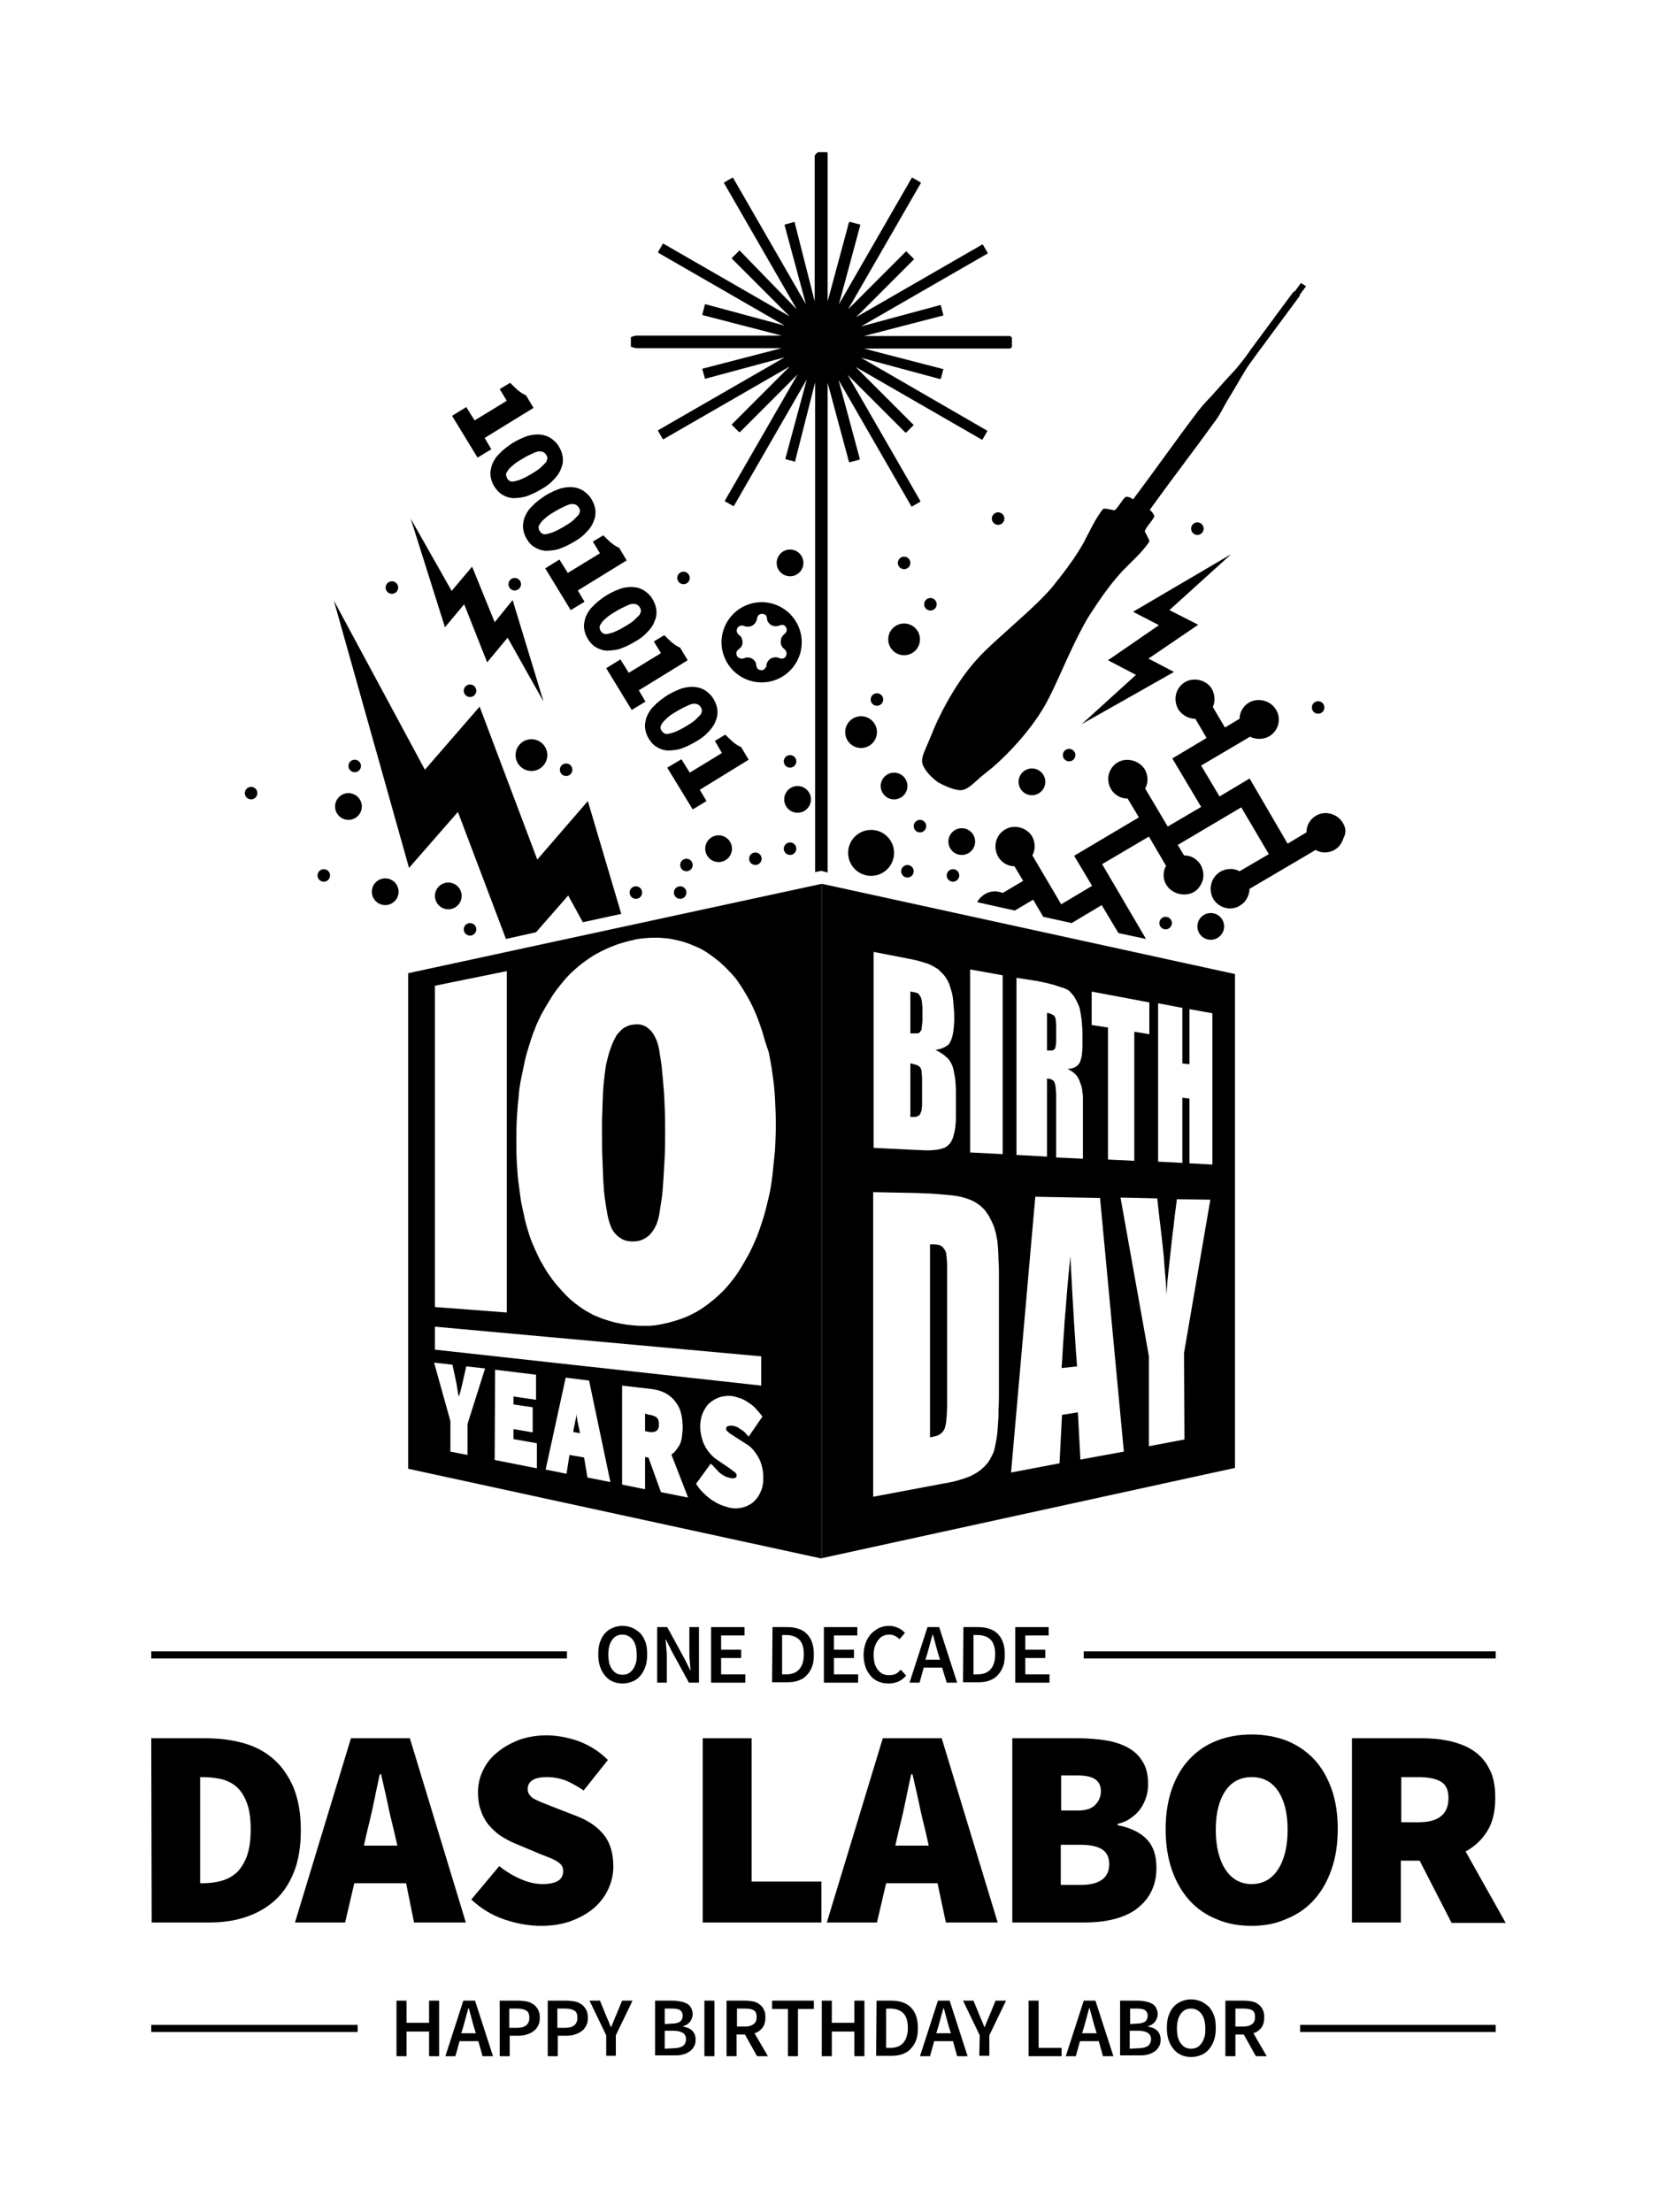 <?xml version="1.0" encoding="UTF-8" standalone="no"?>
<!-- Generator: Adobe Illustrator 18.1.0, SVG Export Plug-In . SVG Version: 6.00 Build 0)  -->

<svg
   xmlns:dc="http://purl.org/dc/elements/1.1/"
   xmlns:cc="http://creativecommons.org/ns#"
   xmlns:rdf="http://www.w3.org/1999/02/22-rdf-syntax-ns#"
   xmlns:svg="http://www.w3.org/2000/svg"
   xmlns="http://www.w3.org/2000/svg"
   xmlns:sodipodi="http://sodipodi.sourceforge.net/DTD/sodipodi-0.dtd"
   xmlns:inkscape="http://www.inkscape.org/namespaces/inkscape"
   version="1.1"
   id="Ebene_1"
   x="0px"
   y="0px"
   viewBox="0 0 138.189 184.252"
   enable-background="new 0 0 560 960"
   xml:space="preserve"
   inkscape:version="0.91 r13725"
   sodipodi:docname="Zeichnung.svg"
   width="39mm"
   height="52mm"
   inkscape:export-filename="C:\Users\blafoo\Desktop\10Jahre Labor\Aufkleber\Aufkleber.png"
   inkscape:export-xdpi="300"
   inkscape:export-ydpi="300"><defs
     id="defs247" /><sodipodi:namedview
     pagecolor="#ffffff"
     bordercolor="#666666"
     borderopacity="1"
     objecttolerance="10"
     gridtolerance="10"
     guidetolerance="10"
     inkscape:pageopacity="0"
     inkscape:pageshadow="2"
     inkscape:window-width="1920"
     inkscape:window-height="1018"
     id="namedview245"
     showgrid="false"
     units="mm"
     inkscape:zoom="3.9333333"
     inkscape:cx="15.277625"
     inkscape:cy="100.62056"
     inkscape:window-x="-8"
     inkscape:window-y="-8"
     inkscape:window-maximized="1"
     inkscape:current-layer="Ebene_1"
     width="3.248cm" /><g
     id="g3577"
     transform="matrix(0.348,0,0,0.348,-29.544,-53.132)"><g
       id="g3"><polygon
         id="polygon5"
         points="194.5,347 206,377.4 213.2,375.8 220.9,367 224.4,373.4 233.6,371.4 225.6,344.4 213.5,358.4 199.7,321.8 186.6,336.9 164.8,296.4 182.8,360.4 " /><g
         id="g7"><g
           id="g9"><g
             id="g11"
             enable-background="new    "><g
               id="g13"><path
                 id="path15"
                 d="m 302.8,390 c 0.2,0 0.4,0.1 0.6,0.1 0.2,0 0.4,0.1 0.5,0.1 0.1,0 0.3,0.1 0.4,0.1 0.1,0 0.2,0.1 0.3,0.1 0.1,0.1 0.1,0.1 0.2,0.2 0.1,0.1 0.1,0.2 0.2,0.3 0.1,0.1 0.1,0.2 0.2,0.3 0.1,0.1 0.1,0.3 0.2,0.4 0,0.2 0.1,0.3 0.1,0.5 0,0.2 0.1,0.4 0.1,0.7 0,0.2 0,0.5 0.1,0.8 0,0.3 0,0.6 0,1 0,0.7 0,1.3 0,1.8 0,0.5 0,1 -0.1,1.4 0,0.4 -0.1,0.7 -0.1,1 0,0.3 -0.1,0.5 -0.2,0.6 -0.1,0.1 -0.1,0.2 -0.2,0.3 -0.1,0.1 -0.2,0.2 -0.3,0.2 -0.1,0.1 -0.3,0.1 -0.5,0.1 -0.2,0 -0.4,0 -0.6,0 -0.1,0 -0.1,0 -0.2,0 -0.1,0 -0.1,0 -0.2,0 -0.1,0 -0.1,0 -0.2,0 -0.1,0 -0.2,0 -0.3,0 l 0,-10 z"
                 inkscape:connector-curvature="0" /></g><g
               id="g17"><path
                 id="path19"
                 d="m 281.6,364.2 98.9,21.6 0,118.2 -98.9,21.6 0,-161.4 z m 61.9,137.8 10.4,-1.9 -5.7,-60.7 -15.5,-0.3 -5.8,66 11.6,-2.2 0.6,-11.6 3.8,-0.6 0.6,11.3 m 24.8,-25.5 6.3,-36.7 -8,-0.1 c -0.3,2.3 -0.6,4.4 -0.8,6.5 -0.3,2.1 -0.5,4.1 -0.7,6 -0.2,1.9 -0.4,3.8 -0.6,5.5 -0.2,1.7 -0.3,3.4 -0.4,5 0,-1 -0.1,-2.2 -0.2,-3.7 -0.1,-1.5 -0.3,-3.1 -0.4,-5.1 -0.2,-1.9 -0.4,-4.1 -0.7,-6.5 -0.3,-2.4 -0.6,-5 -0.9,-7.9 l -8.8,-0.2 6.8,38 0,21.5 8.5,-1.6 -0.1,-20.7 m -44.3,9.3 0,-23.4 c 0,-1.6 0,-3 0,-4.4 0,-1.3 0,-2.5 -0.1,-3.6 0,-1.1 -0.1,-2 -0.1,-2.8 -0.1,-0.8 -0.1,-1.5 -0.2,-2 -0.1,-0.5 -0.2,-1.1 -0.3,-1.6 -0.1,-0.5 -0.3,-1 -0.4,-1.5 -0.2,-0.5 -0.4,-1 -0.6,-1.4 -0.2,-0.5 -0.5,-0.9 -0.7,-1.4 -0.3,-0.4 -0.6,-0.9 -0.9,-1.3 -0.3,-0.4 -0.7,-0.7 -1.1,-1.1 -0.4,-0.3 -0.8,-0.6 -1.3,-0.9 -0.5,-0.3 -1,-0.5 -1.5,-0.7 -0.5,-0.2 -1.2,-0.4 -2,-0.6 -0.8,-0.2 -1.7,-0.3 -2.7,-0.4 -1,-0.1 -2.2,-0.2 -3.5,-0.3 -1.3,-0.1 -2.8,-0.1 -4.4,-0.2 l -10.3,-0.2 0,72.9 17,-3.2 c 0.8,-0.1 1.5,-0.3 2.1,-0.4 0.7,-0.2 1.3,-0.3 1.8,-0.5 0.6,-0.2 1.1,-0.3 1.5,-0.5 0.5,-0.2 0.9,-0.3 1.2,-0.5 0.4,-0.2 0.7,-0.4 1.1,-0.6 0.3,-0.2 0.7,-0.5 1,-0.7 0.3,-0.3 0.6,-0.5 0.9,-0.8 0.3,-0.3 0.5,-0.6 0.8,-0.9 0.2,-0.3 0.5,-0.7 0.7,-1.1 0.2,-0.4 0.4,-0.8 0.6,-1.2 0.2,-0.4 0.3,-0.9 0.4,-1.3 0.1,-0.5 0.2,-1 0.3,-1.5 0.1,-0.5 0.2,-1.2 0.3,-1.9 0.1,-0.8 0.1,-1.7 0.2,-2.7 0.1,-1 0.1,-2.1 0.1,-3.4 0.1,-1.1 0.1,-2.4 0.1,-3.9 m -30,-105.3 0,46.9 10.2,0.5 c 0.9,0 1.6,0.1 2.4,0.1 0.7,0 1.3,0 1.9,-0.1 0.6,0 1,-0.1 1.4,-0.2 0.4,-0.1 0.7,-0.2 1,-0.3 0.3,-0.1 0.5,-0.3 0.7,-0.4 0.2,-0.2 0.4,-0.4 0.6,-0.6 0.2,-0.2 0.4,-0.5 0.5,-0.8 0.2,-0.3 0.3,-0.6 0.4,-1 0.1,-0.4 0.2,-0.8 0.3,-1.2 0.1,-0.5 0.2,-1 0.2,-1.5 0.1,-0.5 0.1,-1.1 0.1,-1.8 0,-0.6 0,-1.3 0,-2.1 l 0,-4.1 c 0,-0.7 0,-1.4 -0.1,-2 0,-0.6 -0.1,-1.2 -0.2,-1.8 -0.1,-0.5 -0.2,-1 -0.3,-1.5 -0.1,-0.5 -0.3,-0.9 -0.4,-1.2 -0.2,-0.4 -0.4,-0.7 -0.6,-1 -0.2,-0.3 -0.5,-0.6 -0.9,-0.9 -0.3,-0.3 -0.7,-0.6 -1.1,-0.8 -0.4,-0.3 -0.8,-0.5 -1.3,-0.7 0.4,-0.1 0.8,-0.2 1.2,-0.3 0.4,-0.1 0.7,-0.3 1,-0.4 0.3,-0.2 0.5,-0.3 0.8,-0.5 0.2,-0.2 0.4,-0.4 0.5,-0.7 0.1,-0.2 0.3,-0.5 0.4,-0.9 0.1,-0.3 0.2,-0.7 0.3,-1.2 0.1,-0.4 0.1,-0.9 0.2,-1.5 0,-0.5 0.1,-1.1 0.1,-1.8 0,-1 0,-1.9 -0.1,-2.7 -0.1,-0.8 -0.1,-1.6 -0.2,-2.3 -0.1,-0.7 -0.2,-1.4 -0.4,-1.9 -0.2,-0.6 -0.3,-1.1 -0.5,-1.6 -0.2,-0.5 -0.4,-0.9 -0.7,-1.3 -0.2,-0.4 -0.5,-0.8 -0.8,-1.1 -0.3,-0.3 -0.6,-0.6 -0.9,-0.9 -0.3,-0.3 -0.6,-0.5 -1,-0.7 -0.3,-0.2 -0.7,-0.4 -1.1,-0.6 -0.4,-0.2 -0.9,-0.4 -1.4,-0.5 -0.5,-0.2 -1.1,-0.3 -1.6,-0.5 -0.6,-0.1 -1.2,-0.3 -1.9,-0.4 l -8.7,-1.7 m 81.1,50.9 0,-36.2 -5.5,-1 0,13.2 -1.7,-0.2 0,-13.3 -5.8,-1.1 0,37.9 5.8,0.3 0,-15.6 1.7,0.2 0,15.5 5.5,0.3 m -46.9,-44.7 0,42.4 7.3,0.4 0,-18.7 c 0.2,0 0.5,0.1 0.7,0.1 0.2,0.1 0.4,0.1 0.5,0.2 0.1,0.1 0.3,0.2 0.4,0.3 0.1,0.1 0.2,0.2 0.2,0.4 0.1,0.1 0.1,0.3 0.2,0.6 0,0.2 0.1,0.5 0.1,0.9 0,0.3 0.1,0.7 0.1,1.2 0,0.4 0,0.9 0,1.5 l 0,13.7 6.4,0.3 0,-10.6 c 0,-0.8 0,-1.5 0,-2.2 0,-0.7 0,-1.2 0,-1.7 0,-0.5 0,-0.9 -0.1,-1.3 -0.1,-0.4 0,-0.6 -0.1,-0.8 0,-0.2 -0.1,-0.4 -0.1,-0.6 -0.1,-0.2 -0.1,-0.4 -0.2,-0.6 -0.1,-0.2 -0.2,-0.4 -0.2,-0.6 -0.1,-0.2 -0.2,-0.4 -0.3,-0.7 -0.1,-0.2 -0.3,-0.4 -0.4,-0.7 -0.2,-0.2 -0.4,-0.4 -0.6,-0.6 -0.2,-0.2 -0.5,-0.4 -0.8,-0.6 -0.3,-0.2 -0.6,-0.4 -0.9,-0.5 0.4,0 0.7,-0.1 1,-0.1 0.3,-0.1 0.6,-0.2 0.8,-0.3 0.2,-0.1 0.5,-0.3 0.7,-0.5 0.2,-0.2 0.3,-0.4 0.5,-0.7 0.1,-0.3 0.2,-0.6 0.3,-1 0.1,-0.4 0.2,-0.8 0.2,-1.4 0.1,-0.5 0.1,-1.1 0.1,-1.8 0,-0.6 0,-1.4 0,-2.1 0,-0.9 0,-1.7 -0.1,-2.4 0,-0.7 -0.1,-1.4 -0.2,-2.1 -0.1,-0.6 -0.2,-1.2 -0.3,-1.8 -0.1,-0.5 -0.3,-1 -0.5,-1.4 -0.2,-0.4 -0.4,-0.8 -0.6,-1.2 -0.2,-0.4 -0.4,-0.7 -0.7,-1 -0.2,-0.3 -0.5,-0.5 -0.7,-0.8 -0.3,-0.2 -0.5,-0.4 -0.8,-0.5 -0.3,-0.1 -0.6,-0.3 -1.1,-0.4 -0.4,-0.1 -0.9,-0.3 -1.5,-0.5 -0.6,-0.2 -1.2,-0.3 -1.9,-0.5 -0.7,-0.2 -1.5,-0.3 -2.3,-0.5 l -5.1,-0.8 m 18,3.3 0,8 3.9,0.6 0,31.6 6.3,0.3 0,-30.9 3.6,0.6 0,-7.6 -13.8,-2.6 m -21.3,38.9 0,-42.8 -7.8,-1.4 0,43.8 7.8,0.4"
                 inkscape:connector-curvature="0" /></g><g
               id="g21"><path
                 id="path23"
                 d="m 341.1,453.3 c 0.1,2.6 0.3,5.2 0.4,7.6 0.1,2.4 0.3,4.7 0.4,6.9 0.1,2.2 0.3,4.3 0.4,6.3 0.1,2 0.3,3.9 0.4,5.6 l -3.7,0.4 c 0.1,-1.4 0.2,-3 0.3,-4.9 0.1,-1.8 0.3,-3.9 0.4,-6.1 0.2,-2.2 0.4,-4.7 0.6,-7.3 0.2,-2.6 0.5,-5.5 0.8,-8.5 z"
                 inkscape:connector-curvature="0" /></g><g
               id="g25"><path
                 id="path27"
                 d="m 335.5,395.1 c 0.2,0 0.4,0.1 0.6,0.1 0.2,0.1 0.3,0.1 0.5,0.2 0.1,0.1 0.3,0.2 0.4,0.2 0.1,0.1 0.2,0.2 0.3,0.3 0.1,0.1 0.1,0.3 0.2,0.4 0.1,0.2 0.1,0.4 0.1,0.6 0,0.2 0.1,0.5 0.1,0.7 0,0.3 0,0.6 0,0.9 l 0,2.2 c 0,0.5 0,0.9 0,1.2 0,0.4 0,0.7 -0.1,0.9 0,0.3 -0.1,0.5 -0.1,0.6 -0.1,0.2 -0.1,0.3 -0.2,0.4 -0.1,0.1 -0.2,0.1 -0.3,0.2 -0.1,0 -0.2,0.1 -0.4,0.1 -0.1,0 -0.3,0 -0.5,0 -0.2,0 -0.4,0 -0.6,0 l 0,-9 z"
                 inkscape:connector-curvature="0" /></g><g
               id="g29"><path
                 id="path31"
                 d="m 307.6,450.5 c 0.4,0 0.7,0 1,0 0.3,0 0.6,0.1 0.8,0.1 0.2,0 0.5,0.1 0.6,0.2 0.2,0.1 0.3,0.2 0.5,0.3 0.1,0.1 0.2,0.2 0.3,0.4 0.1,0.1 0.2,0.3 0.3,0.4 0.1,0.2 0.1,0.3 0.2,0.5 0.1,0.2 0.1,0.4 0.1,0.6 0,0.2 0.1,0.5 0.1,0.9 0,0.4 0.1,0.8 0.1,1.3 0,0.5 0,1.1 0,1.7 0,0.6 0,1.4 0,2.1 l 0,27 c 0,1.2 0,2.2 0,3.1 0,0.9 -0.1,1.8 -0.1,2.5 -0.1,0.7 -0.1,1.3 -0.2,1.8 -0.1,0.5 -0.2,0.9 -0.3,1.2 -0.1,0.3 -0.3,0.5 -0.5,0.8 -0.2,0.2 -0.4,0.4 -0.7,0.6 -0.3,0.2 -0.6,0.3 -1,0.4 -0.4,0.1 -0.8,0.2 -1.3,0.3 l 0,-46.2 0.1,0 z"
                 inkscape:connector-curvature="0" /></g><g
               id="g33"><path
                 id="path35"
                 d="m 302.8,407.2 c 0.3,0 0.6,0.1 0.9,0.2 0.3,0.1 0.5,0.1 0.7,0.2 0.2,0.1 0.4,0.2 0.5,0.3 0.1,0.1 0.2,0.2 0.3,0.3 0.1,0.1 0.1,0.3 0.2,0.5 0.1,0.2 0.1,0.5 0.1,0.8 0,0.3 0.1,0.6 0.1,1 0,0.4 0,0.8 0,1.3 l 0,4.2 c 0,0.5 0,0.9 0,1.2 0,0.4 -0.1,0.7 -0.1,1 0,0.3 -0.1,0.5 -0.2,0.7 -0.1,0.2 -0.1,0.4 -0.2,0.5 -0.1,0.1 -0.2,0.2 -0.3,0.3 -0.1,0.1 -0.3,0.1 -0.5,0.2 -0.2,0.1 -0.4,0.1 -0.7,0.1 -0.2,0 -0.5,0 -0.8,0 l 0,-12.8 z"
                 inkscape:connector-curvature="0" /></g></g></g><g
           id="g37"><path
             id="path39"
             d="m 223,490.7 c -0.1,0.4 -0.1,0.7 -0.2,1.1 -0.1,0.4 -0.1,0.7 -0.2,1 -0.1,0.3 -0.1,0.7 -0.2,1 -0.1,0.3 -0.1,0.6 -0.2,1 l -0.1,0.6 1.6,0.3 -0.1,-0.7 c -0.1,-0.3 -0.1,-0.6 -0.2,-0.9 -0.1,-0.3 -0.1,-0.6 -0.2,-1 -0.1,-0.3 -0.1,-0.7 -0.2,-1 0,-0.3 -0.1,-0.7 -0.1,-1 l 0.1,-0.4 z"
             inkscape:connector-curvature="0" /><path
             id="path41"
             d="m 236.4,397.9 c -0.6,0.1 -1.1,0.2 -1.6,0.5 -0.5,0.2 -0.9,0.5 -1.3,0.9 -0.4,0.4 -0.8,0.8 -1.1,1.3 -0.3,0.5 -0.6,1.1 -0.9,1.8 -0.3,0.7 -0.5,1.4 -0.8,2.2 -0.2,0.7 -0.4,1.5 -0.6,2.3 -0.2,0.8 -0.3,1.6 -0.4,2.4 -0.1,0.8 -0.2,1.7 -0.3,2.6 -0.1,0.9 -0.1,1.8 -0.2,2.8 0,1 -0.1,2 -0.1,3 0,1 -0.1,2.1 -0.1,3.3 0,1.1 0,2.3 0,3.5 0,2 0,3.9 0.1,5.7 0.1,1.8 0.1,3.5 0.2,5.1 0.1,1.6 0.2,3.1 0.4,4.4 0.2,1.4 0.4,2.6 0.6,3.7 0.2,1.1 0.5,2 0.8,2.8 0.3,0.8 0.8,1.5 1.3,2 0.5,0.5 1.1,0.9 1.7,1.2 0.7,0.3 1.4,0.4 2.2,0.4 0.8,0 1.6,-0.1 2.3,-0.4 0.7,-0.3 1.3,-0.7 1.8,-1.2 0.5,-0.5 1,-1.2 1.4,-2 0.4,-0.8 0.7,-1.8 0.9,-2.9 0.2,-1.2 0.4,-2.5 0.6,-3.9 0.2,-1.4 0.3,-3 0.4,-4.6 0.1,-1.7 0.2,-3.4 0.3,-5.3 0.1,-1.9 0.1,-3.9 0.1,-6 0,-2 0,-3.9 -0.1,-5.7 -0.1,-1.8 -0.1,-3.5 -0.3,-5.1 -0.1,-1.6 -0.3,-3.1 -0.4,-4.6 -0.2,-1.4 -0.4,-2.8 -0.6,-4 -0.2,-1.2 -0.5,-2.2 -0.9,-3 -0.4,-0.8 -0.8,-1.5 -1.4,-2 -0.5,-0.5 -1.1,-0.9 -1.8,-1.1 -0.6,-0.2 -1.3,-0.2 -2.2,-0.1 z"
             inkscape:connector-curvature="0" /><path
             id="path43"
             d="m 281.6,525.7 -99,-21.5 0,-118.6 99,-21.4 0,161.5 z m -14.2,-126 c -0.5,-1.5 -1,-3 -1.6,-4.4 -0.6,-1.4 -1.2,-2.7 -1.9,-3.9 -0.7,-1.2 -1.4,-2.4 -2.1,-3.4 -0.7,-1.1 -1.5,-2 -2.4,-2.9 -0.8,-0.9 -1.7,-1.7 -2.5,-2.4 -0.9,-0.7 -1.8,-1.4 -2.7,-2 -0.9,-0.6 -1.8,-1.1 -2.8,-1.5 -0.9,-0.4 -1.9,-0.8 -2.9,-1.1 -1,-0.3 -2,-0.5 -3,-0.7 -1,-0.2 -2,-0.2 -3,-0.3 -1,0 -2,0 -3.1,0.1 -1,0.1 -2.1,0.2 -3.1,0.5 -1,0.2 -2,0.5 -3,0.8 -1,0.3 -1.9,0.7 -2.9,1.1 -0.9,0.4 -1.9,0.9 -2.8,1.4 -0.9,0.5 -1.8,1.1 -2.6,1.7 -0.9,0.6 -1.7,1.3 -2.5,2 -0.8,0.7 -1.6,1.5 -2.3,2.3 -0.7,0.8 -1.4,1.7 -2.1,2.6 -0.7,0.9 -1.3,1.9 -1.9,2.9 -0.6,1 -1.2,2 -1.8,3.1 -0.5,1.1 -1.1,2.2 -1.5,3.4 -0.5,1.2 -0.9,2.4 -1.3,3.7 -0.4,1.3 -0.8,2.6 -1.1,4 -0.3,1.4 -0.6,2.8 -0.9,4.3 -0.3,1.5 -0.5,3 -0.6,4.6 -0.2,1.6 -0.3,3.2 -0.4,4.9 -0.1,1.7 -0.1,3.4 -0.1,5.2 0,1.8 0,3.5 0.1,5.2 0.1,1.7 0.2,3.3 0.4,4.8 0.2,1.6 0.4,3.1 0.6,4.5 0.3,1.4 0.6,2.8 0.9,4.2 0.3,1.3 0.7,2.6 1.1,3.9 0.4,1.2 0.9,2.4 1.4,3.5 0.5,1.1 1,2.2 1.6,3.2 0.6,1 1.1,2 1.8,2.9 0.6,0.9 1.3,1.8 2,2.6 0.7,0.8 1.4,1.6 2.1,2.3 0.7,0.7 1.5,1.4 2.3,2 0.8,0.6 1.6,1.2 2.5,1.7 0.9,0.5 1.7,1 2.6,1.3 0.9,0.4 1.8,0.7 2.8,1 0.9,0.3 1.9,0.5 2.9,0.7 1,0.2 2,0.3 3,0.4 1,0.1 2.1,0.1 3.1,0.1 1,0 2.1,-0.1 3.1,-0.3 1,-0.2 2,-0.4 3,-0.7 1,-0.3 2,-0.6 3,-1 1,-0.4 2,-0.9 2.9,-1.4 1,-0.6 1.9,-1.2 2.8,-1.9 0.9,-0.7 1.8,-1.4 2.7,-2.3 0.9,-0.8 1.7,-1.7 2.5,-2.7 0.8,-1 1.6,-2 2.3,-3.2 0.7,-1.1 1.4,-2.4 2.1,-3.6 0.7,-1.3 1.3,-2.7 1.9,-4.1 0.6,-1.5 1.1,-3 1.6,-4.6 0.5,-1.6 0.9,-3.3 1.3,-5 0.4,-1.7 0.7,-3.6 0.9,-5.4 0.2,-1.9 0.4,-3.8 0.6,-5.8 0.1,-2 0.2,-4.1 0.2,-6.2 0,-2.1 -0.1,-4.2 -0.2,-6.2 -0.1,-2 -0.3,-3.9 -0.6,-5.8 -0.2,-1.9 -0.6,-3.6 -0.9,-5.3 -0.6,-1.7 -1.1,-3.3 -1.5,-4.8 m -61.2,-14.6 -17.2,3.5 0,76.9 17.2,1.3 0,-81.7 m -17.2,85.1 0,5.5 78.1,8.6 0,-7 -78.1,-7.1 m 31.5,35.2 0.7,-4.5 3.5,0.6 0.8,4.8 5.5,1.1 -5.1,-24.3 -5.6,-0.7 -4.8,22 5,1 m -27.8,-12.6 0,7.3 4.1,0.8 0,-7.4 4.2,-13.3 -4.5,-0.5 -1,4.4 c 0,0.1 -0.1,0.3 -0.1,0.4 0,0.1 -0.1,0.3 -0.1,0.4 0,0.1 -0.1,0.3 -0.1,0.4 0,0.1 -0.1,0.3 -0.1,0.4 0,0.1 0,0.2 -0.1,0.3 0,0.1 0,0.2 -0.1,0.3 0,0.1 0,0.2 -0.1,0.3 0,0.1 0,0.2 -0.1,0.3 l -0.1,-0.4 c 0,-0.2 -0.1,-0.4 -0.1,-0.6 0,-0.2 -0.1,-0.4 -0.1,-0.6 0,-0.2 -0.1,-0.4 -0.1,-0.6 0,-0.2 -0.1,-0.4 -0.1,-0.7 l -1,-4.7 -4.4,-0.5 3.9,14 m 41.1,15.2 5.5,1.1 0,-7.7 0.8,0.1 3,8.3 6.5,1.3 -4,-10.3 c 0.3,-0.2 0.7,-0.5 1,-0.9 0.3,-0.4 0.6,-0.8 0.9,-1.3 0.3,-0.5 0.5,-1.2 0.6,-1.9 0.1,-0.7 0.2,-1.6 0.2,-2.5 0,-0.9 -0.1,-2 -0.3,-2.9 -0.2,-1 -0.6,-2 -1.2,-2.8 -0.6,-0.9 -1.3,-1.6 -2.3,-2.2 -1,-0.6 -2.2,-1 -3.8,-1.2 l -6.9,-0.8 0,23.7 m 18.1,0.4 c 0.5,0.7 1,1.3 1.6,1.8 0.6,0.6 1.2,1.1 1.8,1.5 0.6,0.4 1.3,0.8 2,1.1 0.7,0.3 1.4,0.5 2.1,0.7 1.3,0.3 2.5,0.2 3.5,-0.1 1,-0.3 1.9,-0.8 2.6,-1.5 0.7,-0.7 1.2,-1.5 1.6,-2.5 0.4,-1 0.5,-2 0.5,-3.1 0,-0.9 -0.1,-1.7 -0.3,-2.5 -0.2,-0.8 -0.4,-1.5 -0.8,-2.2 -0.4,-0.7 -0.8,-1.3 -1.3,-1.9 -0.5,-0.6 -1.1,-1.1 -1.8,-1.5 l -2.8,-1.8 c -0.3,-0.2 -0.6,-0.4 -0.8,-0.5 -0.2,-0.2 -0.5,-0.3 -0.6,-0.5 -0.2,-0.1 -0.3,-0.3 -0.4,-0.4 -0.1,-0.1 -0.1,-0.3 -0.1,-0.4 0,-0.2 0.1,-0.3 0.1,-0.4 0.1,-0.1 0.2,-0.2 0.4,-0.2 0.1,0 0.3,-0.1 0.5,-0.1 0.2,0 0.3,0 0.4,0 0.3,0 0.6,0.1 0.9,0.2 0.3,0.1 0.6,0.2 0.8,0.4 0.3,0.2 0.6,0.4 0.9,0.6 0.3,0.2 0.6,0.5 0.9,0.9 l 0.5,0.5 3.3,-4.8 -0.4,-0.5 c -0.5,-0.6 -1,-1.2 -1.5,-1.7 -0.5,-0.5 -1.1,-0.9 -1.7,-1.3 -0.6,-0.4 -1.2,-0.7 -1.8,-0.9 -0.6,-0.2 -1.3,-0.4 -1.9,-0.5 -1.1,-0.1 -2.1,0 -3,0.3 -0.9,0.3 -1.7,0.8 -2.4,1.4 -0.7,0.6 -1.2,1.5 -1.6,2.4 -0.4,0.9 -0.6,2 -0.6,3.2 0,0.8 0.1,1.6 0.3,2.4 0.2,0.8 0.4,1.5 0.8,2.2 0.3,0.7 0.8,1.3 1.3,1.9 0.5,0.6 1.1,1.1 1.7,1.5 l 2.8,1.9 c 0.3,0.2 0.6,0.4 0.8,0.6 0.2,0.2 0.4,0.3 0.6,0.4 0.1,0.1 0.2,0.3 0.3,0.4 0.1,0.1 0.1,0.2 0.1,0.3 0,0.1 0,0.2 0,0.3 0,0.1 -0.1,0.2 -0.2,0.3 -0.1,0.1 -0.2,0.1 -0.5,0.2 -0.2,0 -0.5,0 -0.9,-0.1 -0.3,-0.1 -0.6,-0.2 -1,-0.3 -0.3,-0.2 -0.7,-0.4 -1,-0.6 -0.3,-0.2 -0.7,-0.5 -1,-0.9 -0.3,-0.3 -0.7,-0.7 -1,-1.1 l -0.6,-0.5 -3.5,4.8 0.4,0.6 m -48.6,-6.3 10.1,2 0,-6 -5.6,-1 0,-2.4 4.6,0.8 0,-6 -4.6,-0.7 0,-1.9 5.4,0.8 0,-6 -9.8,-1.2 -0.1,21.6"
             inkscape:connector-curvature="0" /><path
             id="path45"
             d="m 239.3,491 0,4.2 1.1,0.2 c 0.5,0.1 1,0 1.3,-0.1 0.3,-0.1 0.5,-0.3 0.7,-0.6 0.1,-0.2 0.2,-0.5 0.2,-0.7 0,-0.2 0,-0.5 0,-0.6 0,-0.2 0,-0.5 -0.1,-0.7 0,-0.2 -0.1,-0.4 -0.3,-0.6 -0.1,-0.2 -0.4,-0.4 -0.7,-0.5 -0.3,-0.1 -0.7,-0.3 -1.2,-0.3 l -1,-0.3 z"
             inkscape:connector-curvature="0" /></g></g><g
         id="g47"><path
           id="path49"
           d="m 283,361.5 0,-117.2 5.1,18.9 0.1,0.1 0.1,0 0,0 2.3,-0.6 c 0.1,0 0.1,-0.1 0.1,-0.2 l -5.1,-18.9 17.4,30.2 c 0,0.1 0.1,0.1 0.1,0.1 l 0.1,0 1.9,-1.1 0.1,-0.1 0,-0.1 -17.4,-30.2 13.8,13.8 0.1,0 0.1,0 1.7,-1.7 c 0.1,-0.1 0.1,-0.2 0,-0.2 l -13.8,-13.8 30.2,17.4 0.1,0 c 0.1,0 0.1,0 0.1,-0.1 l 1.1,-1.9 0,-0.1 c 0,0 0,-0.1 -0.1,-0.1 l -30.1,-17.4 18.9,5.1 0,0 c 0.1,0 0.1,0 0.2,-0.1 l 0.6,-2.3 0,-0.1 -0.1,0.1 -18.9,-4.9 34.9,0 c 0.1,0 0.5,-0.3 0.5,-0.4 l 0,-2.2 c 0,-0.1 -0.4,-0.4 -0.5,-0.4 l -34.9,0 18.9,-4.9 0.1,0 0,-0.1 -0.6,-2.3 c 0,-0.1 -0.1,-0.1 -0.2,-0.1 l -18.9,5.1 30.2,-17.4 0.1,-0.1 0,-0.1 -1.1,-1.9 c 0,-0.1 -0.1,-0.1 -0.2,-0.1 l -30.2,17.4 13.8,-13.8 c 0.1,-0.1 0.1,-0.2 0,-0.2 l -1.7,-1.7 c -0.1,-0.1 -0.2,-0.1 -0.2,0 l -13.8,13.8 17.4,-30.2 0,-0.1 c 0,0 0,-0.1 -0.1,-0.1 l -1.9,-1.1 c -0.1,0 -0.2,0 -0.2,0.1 l -17.4,30.2 5.1,-18.9 0,-0.1 -0.1,-0.1 -2.3,-0.6 c -0.1,0 -0.2,0 -0.3,0.1 l -5.1,18.9 0,-34.9 c 0,-0.1 0,-0.8 -0.1,-0.8 l -2.2,0 c -0.1,0 -0.8,0.7 -0.8,0.8 l 0,34.9 -4.8,-18.9 c 0,-0.1 0,-0.1 -0.1,-0.1 l -2.2,0.6 c 0,0 0,0 -0.1,0.1 -0.1,0.1 0,0.1 0,0.1 l 5.1,18.9 -17.4,-30.2 c 0,-0.1 -0.1,-0.1 -0.2,-0.1 l -1.9,1.1 -0.1,0.1 0,0.1 17.4,30.2 -13.6,-14 c -0.1,-0.1 -0.2,-0.1 -0.2,0 l -1.7,1.7 0,0.1 0,0.1 13.8,13.8 -30.2,-17.4 -0.1,0 c 0,0 -0.1,0 -0.1,0.1 l -1.1,1.9 c 0,0.1 0,0.2 0.1,0.2 l 30.2,17.4 -18.9,-5.1 -0.1,0 -0.1,0.1 -0.6,2.4 c 0,0.1 0,0.1 0.1,0.1 l 18.9,4.9 -34.9,0 c -0.1,0 -1.2,0.3 -1.2,0.4 l 0,2.2 c 0,0.1 1.1,0.4 1.2,0.4 l 34.9,0 -18.9,4.9 c -0.1,0 -0.1,0 -0.1,0.1 l 0.6,2.2 c 0,0 0,0.1 0.1,0.1 l 0.1,0 0,0 18.9,-5.1 -30.2,17.4 c -0.1,0 -0.1,0.1 -0.1,0.2 l 1.1,1.9 0.1,0.1 0,0 0.1,0 30.2,-17.4 -13.8,13.8 0,0.1 0,0.1 1.7,1.7 0.1,0 0.1,0 13.8,-13.8 -17.4,30.2 0,0.1 c 0,0 0,0.1 0.1,0.1 l 1.9,1.1 0.1,0 c 0.1,0 0.1,0 0.1,-0.1 l 17.4,-30.2 -5.1,18.9 c 0,0.1 0,0.2 0.1,0.2 l 2.3,0.6 0,0 0.1,0 -0.2,-0.1 4.8,-18.9 0,117.2 1.5,-0.3 1.5,0.4 z"
           inkscape:connector-curvature="0" /></g><circle
         id="circle51"
         r="5.5"
         cy="356.8"
         cx="293.4" /><circle
         id="circle53"
         r="3.2"
         cy="366.1"
         cx="177.1" /><circle
         id="circle55"
         r="3.2"
         cy="344"
         cx="275.8" /><circle
         id="circle57"
         r="3.2"
         cy="355.8"
         cx="256.9" /><circle
         id="circle59"
         r="3.2"
         cy="345.7"
         cx="168.3" /><circle
         id="circle61"
         r="3.2"
         cy="367.1"
         cx="192.2" /><circle
         id="circle63"
         r="3.8"
         cy="327.9"
         cx="291" /><circle
         id="circle65"
         r="3.8"
         cy="333.4"
         cx="212.1" /><circle
         id="circle67"
         r="3.8"
         cy="305.7"
         cx="301.3" /><circle
         id="circle69"
         r="1.5"
         cy="359.7"
         cx="249.2" /><circle
         id="circle71"
         r="1.5"
         cy="358.2"
         cx="265.7" /><circle
         id="circle73"
         r="1.5"
         cy="293.3"
         cx="178.7" /><circle
         id="circle75"
         r="3.2"
         cy="374.4"
         cx="374.7" /><circle
         id="circle77"
         r="1.5"
         cy="373.6"
         cx="363.9" /><circle
         id="circle79"
         r="1.5"
         cy="366.3"
         cx="247.7" /><circle
         id="circle81"
         r="1.5"
         cy="320.1"
         cx="294.8" /><circle
         id="circle83"
         r="1.5"
         cy="375.1"
         cx="197.4" /><circle
         id="circle85"
         r="1.5"
         cy="279.2"
         cx="371.5" /><circle
         id="circle87"
         r="1.5"
         cy="322"
         cx="400.4" /><circle
         id="circle89"
         r="1.5"
         cy="276.8"
         cx="323.8" /><circle
         id="circle91"
         r="1.5"
         cy="318"
         cx="197.4" /><circle
         id="circle93"
         r="1.5"
         cy="342.5"
         cx="145" /><circle
         id="circle95"
         r="1.5"
         cy="336"
         cx="169.8" /><circle
         id="circle97"
         r="3.2"
         cy="339.8"
         cx="331.9" /><circle
         id="circle99"
         r="3.2"
         cy="340.8"
         cx="298.9" /><circle
         id="circle101"
         r="3.2"
         cy="287.4"
         cx="274" /><circle
         id="circle103"
         r="1.5"
         cy="355.8"
         cx="274" /><circle
         id="circle105"
         r="1.5"
         cy="336.9"
         cx="220.4" /><circle
         id="circle107"
         r="1.5"
         cy="362.2"
         cx="313" /><circle
         id="circle109"
         r="1.5"
         cy="287.4"
         cx="301.3" /><circle
         id="circle111"
         r="1.5"
         cy="333.4"
         cx="340.8" /><circle
         id="circle113"
         r="1.5"
         cy="297.3"
         cx="307.6" /><circle
         id="circle115"
         r="1.5"
         cy="292.5"
         cx="208.1" /><circle
         id="circle117"
         r="1.5"
         cy="291"
         cx="248.5" /><circle
         id="circle119"
         r="1.5"
         cy="334.9"
         cx="274" /><circle
         id="circle121"
         r="3.2"
         cy="354.1"
         cx="315.1" /><circle
         id="circle123"
         r="1.5"
         cy="361.2"
         cx="302.1" /><circle
         id="circle125"
         r="1.5"
         cy="362.2"
         cx="162.4" /><circle
         id="circle127"
         r="1.5"
         cy="350.4"
         cx="305.1" /><polygon
         id="polygon129"
         points="379.6,285.3 364.8,298.7 371.7,302.2 359.8,310.3 365.9,313.5 343.8,326 356.8,314.2 350.1,310.7 362.3,302.3 356.1,299.1 " /><polygon
         id="polygon131"
         points="183.2,276.8 193,294.1 197.9,288.3 203.3,301.6 207.6,296.3 215,320.6 206.4,305.3 201.5,311.2 196,297.3 191.4,302.8 " /><path
         id="path133"
         d="m 406.3,349.6 c -1.3,-2.2 -4.3,-3 -6.4,-1.7 -1.4,0.8 -2.3,2.3 -2.3,4 l -4.5,2.7 -9.1,-15.6 -7.2,4.3 -4.4,-7.4 11.7,-6.9 c 1.4,0.7 3.2,0.7 4.6,-0.1 2.2,-1.3 3,-4.2 1.6,-6.4 -1.3,-2.2 -4.3,-2.9 -6.4,-1.7 -1.4,0.8 -2.3,2.3 -2.3,3.9 l -3.5,2.1 -2.9,-4.9 c 0.6,-1.4 0.5,-2.9 -0.2,-4.3 -1.3,-2.2 -4.3,-2.9 -6.4,-1.7 -1.1,0.6 -1.9,1.7 -2.2,2.9 -0.3,1.2 -0.1,2.5 0.5,3.6 0.9,1.4 2.4,2.3 4.1,2.3 l 2.7,4.6 -8.2,4.9 6.9,11.6 -8,4.7 -5.4,-9.1 c 0.8,-1.4 0.7,-3.2 -0.1,-4.6 -1.3,-2.1 -4.3,-2.9 -6.4,-1.7 -1.1,0.6 -1.9,1.7 -2.2,2.9 -0.3,1.2 -0.1,2.5 0.5,3.5 0.8,1.4 2.3,2.3 4,2.3 l 2.7,4.5 -15.5,9.2 4.3,7.2 -7.4,4.4 -6.9,-11.7 c 0.8,-1.4 0.7,-3.2 -0.1,-4.6 -1.3,-2.1 -4.3,-2.9 -6.4,-1.6 -1.1,0.6 -1.9,1.7 -2.2,2.9 -0.3,1.2 -0.1,2.5 0.5,3.6 0.8,1.4 2.3,2.3 3.9,2.3 l 2.1,3.5 -4.9,2.9 c -1.4,-0.6 -3,-0.5 -4.3,0.3 -0.8,0.5 -1.4,1.1 -1.8,1.9 l 9,2 4.4,-2.6 2.4,4.1 6.8,1.5 7.2,-4.3 4,6.7 6.6,1.4 -10.5,-17.9 11.2,-6.6 4.1,7 c -0.8,1.4 -0.8,3.2 0.1,4.6 1.3,2.1 4.3,2.9 6.5,1.7 1.1,-0.6 1.8,-1.7 2.2,-2.9 0.3,-1.2 0.1,-2.5 -0.5,-3.6 -0.8,-1.4 -2.3,-2.3 -4,-2.3 l -1.5,-2.5 15.2,-9 6.6,11.2 -7,4.1 c -1.4,-0.8 -3.2,-0.7 -4.6,0.1 -2.2,1.3 -3,4.2 -1.7,6.5 0.8,1.4 2.4,2.3 4,2.3 0.8,0 1.7,-0.2 2.4,-0.7 1.4,-0.8 2.2,-2.3 2.3,-4 l 15.8,-9.3 c 0.7,0.4 1.4,0.6 2.2,0.6 0.8,0 1.6,-0.2 2.3,-0.6 1.1,-0.6 1.8,-1.7 2.2,-2.9 0.7,-1.3 0.5,-2.5 -0.2,-3.6 z"
         inkscape:connector-curvature="0" /><circle
         id="circle135"
         r="1.5"
         cy="366.3"
         cx="237.1" /><path
         id="path137"
         d="m 267.2,316 c 5.3,0 9.6,-4.3 9.6,-9.6 0,-5.3 -4.3,-9.6 -9.6,-9.6 -5.3,0 -9.6,4.3 -9.6,9.6 0,5.3 4.3,9.6 9.6,9.6 z m -5,-11 c -0.3,-0.3 -0.6,-0.4 -0.8,-0.8 -0.5,-0.9 0.2,-1.9 1.2,-1.8 0.3,0 0.5,0.2 0.8,0.2 1.3,0.3 2.3,-0.5 2.6,-1.5 0.1,-0.2 0.1,-0.6 0.2,-0.8 0.2,-0.4 0.5,-0.7 1.1,-0.7 0.6,0 1,0.3 1.1,0.7 0.1,0.3 0.1,0.5 0.1,0.7 0.3,1 1.3,1.8 2.6,1.5 0.4,-0.1 0.9,-0.4 1.4,-0.2 0.5,0.2 0.9,0.9 0.6,1.6 -0.2,0.4 -0.6,0.6 -0.9,1 -0.2,0.3 -0.4,0.6 -0.4,1.1 -0.1,0.7 0.1,1.2 0.4,1.6 0.3,0.4 0.8,0.6 0.9,1.1 0.3,0.9 -0.4,1.7 -1.2,1.6 -0.4,0 -0.7,-0.3 -1.1,-0.3 -1.1,-0.1 -2.1,0.5 -2.4,1.6 -0.1,0.2 0,0.6 -0.2,0.8 -0.1,0.2 -0.4,0.5 -0.6,0.6 -0.6,0.2 -1.4,0 -1.6,-0.7 -0.1,-0.2 -0.1,-0.5 -0.1,-0.7 -0.3,-1.1 -1.4,-1.8 -2.6,-1.5 -0.3,0.1 -0.4,0.2 -0.7,0.2 -0.7,0.1 -1.3,-0.4 -1.4,-0.9 -0.3,-1.1 0.7,-1.3 1.1,-1.9 0.5,-0.7 0.4,-1.8 -0.1,-2.5 z"
         inkscape:connector-curvature="0" /><path
         id="path139"
         d="m 315.5,341.7 c 1.1,-0.3 2.3,-1.4 3.4,-2.4 1.1,-1 2.4,-2 3.4,-2.8 4.2,-3.6 9.2,-9 12.6,-14.8 1.6,-2.8 2.8,-5.6 4,-8.2 1.8,-4 3.7,-8.2 6,-12.3 0.8,-1.4 1.7,-2.6 2.5,-3.9 2,-3 4,-5.6 6.2,-8 2.2,-2.3 4.6,-4.3 6.4,-7 0.1,-0.4 -1,-2.1 -1.1,-2.5 0.4,-1.1 1.7,-2.3 2.3,-3.5 -0.1,-0.5 -0.5,-1.1 -1.1,-1.6 5.4,-7.5 10.5,-14.1 15.7,-21.3 1,-1.3 1.7,-2.8 2.5,-4.2 0.8,-1.4 1.7,-2.8 2.5,-4.2 0.8,-1.4 1.7,-2.9 2.5,-4.2 0.8,-1.2 1.7,-2.4 2.5,-3.5 L 396,223.5 c 0,-0.1 0,-0.3 0.1,-0.4 l 1.4,-1.9 c -0.2,-0.1 -0.4,-0.3 -0.6,-0.4 -0.2,-0.1 -0.4,-0.3 -0.6,-0.4 l -1.4,1.9 c -0.1,0.1 -0.2,0.2 -0.4,0.2 l -10.2,13.8 c -0.8,1.2 -1.7,2.4 -2.6,3.5 -1,1.3 -2.1,2.4 -3.3,3.7 -1.1,1.2 -2.2,2.5 -3.3,3.7 -1.1,1.2 -2.3,2.4 -3.3,3.7 -5.4,7.1 -10.2,14 -15.7,21.3 -0.6,-0.5 -1.3,-0.7 -1.8,-0.6 -0.9,0.8 -1.7,2.5 -2.6,3.2 -0.5,0 -2.4,-0.6 -2.8,-0.3 -2,2.6 -3.2,5.4 -4.7,8.2 -1.6,2.8 -3.5,5.5 -5.7,8.3 -1,1.2 -1.9,2.5 -3,3.6 -3.2,3.4 -6.7,6.4 -10,9.4 -2.1,1.9 -4.4,3.9 -6.6,6.3 -4.5,4.9 -8.1,11.4 -10.3,16.4 -0.5,1.2 -1.1,2.7 -1.7,4.1 -0.6,1.4 -1.3,2.8 -1.3,4 0,1.4 1.6,3.5 3.8,5.1 2.4,1.3 4.8,2.2 6.1,1.8 z"
         inkscape:connector-curvature="0" /><g
         id="g141"><path
           id="path143"
           d="m 196.5,250.1 2,3.2 7.7,-4.7 -1.7,-2.8 2.5,-1.5 c 0.7,0.7 1.3,1.3 1.9,1.8 0.6,0.5 1.2,0.9 1.9,1.2 l 1.8,3 -11.7,7.2 1.6,2.7 -3.3,2 -6.1,-10 3.4,-2.1 z"
           inkscape:connector-curvature="0" /><path
           id="path145"
           d="m 203.2,269.1 c -0.5,-0.8 -0.8,-1.7 -0.9,-2.6 -0.1,-0.9 0.1,-1.8 0.4,-2.7 0.4,-0.9 0.9,-1.8 1.8,-2.6 0.8,-0.9 1.9,-1.7 3.1,-2.5 1.3,-0.8 2.5,-1.3 3.6,-1.7 1.1,-0.3 2.2,-0.4 3.1,-0.3 0.9,0.1 1.8,0.4 2.5,0.9 0.7,0.5 1.4,1.1 1.9,2 0.5,0.8 0.8,1.7 0.9,2.5 0.1,0.9 0,1.8 -0.4,2.7 -0.3,0.9 -0.9,1.8 -1.7,2.6 -0.8,0.9 -1.8,1.7 -3.1,2.4 -1.3,0.8 -2.5,1.3 -3.6,1.7 -1.1,0.3 -2.2,0.4 -3.2,0.4 -1,-0.1 -1.8,-0.4 -2.6,-0.9 -0.6,-0.4 -1.3,-1.1 -1.8,-1.9 z m 3.1,-1.9 c 0.1,0.2 0.3,0.4 0.6,0.6 0.2,0.1 0.6,0.2 1,0.1 0.4,-0.1 1,-0.2 1.7,-0.5 0.7,-0.3 1.5,-0.7 2.5,-1.3 1,-0.6 1.8,-1.1 2.3,-1.6 0.5,-0.5 0.9,-0.9 1.2,-1.2 0.2,-0.4 0.3,-0.7 0.3,-1 0,-0.3 -0.1,-0.5 -0.3,-0.8 -0.1,-0.2 -0.3,-0.4 -0.6,-0.6 -0.2,-0.1 -0.6,-0.2 -1,-0.2 -0.4,0 -1,0.2 -1.6,0.5 -0.7,0.3 -1.5,0.7 -2.5,1.3 -1,0.6 -1.8,1.1 -2.3,1.6 -0.6,0.5 -1,0.9 -1.2,1.3 -0.3,0.4 -0.4,0.7 -0.4,1 0.1,0.3 0.2,0.5 0.3,0.8 z"
           inkscape:connector-curvature="0" /><path
           id="path147"
           d="m 211,281.7 c -0.5,-0.8 -0.8,-1.7 -0.9,-2.6 -0.1,-0.9 0.1,-1.8 0.4,-2.7 0.4,-0.9 0.9,-1.8 1.8,-2.6 0.8,-0.9 1.9,-1.7 3.1,-2.5 1.3,-0.8 2.5,-1.3 3.6,-1.7 1.1,-0.3 2.2,-0.4 3.1,-0.3 0.9,0.1 1.8,0.4 2.5,0.9 0.7,0.5 1.4,1.1 1.9,2 0.5,0.8 0.8,1.7 0.9,2.5 0.1,0.9 0,1.8 -0.4,2.7 -0.3,0.9 -0.9,1.8 -1.7,2.6 -0.8,0.9 -1.8,1.7 -3.1,2.4 -1.3,0.8 -2.5,1.3 -3.6,1.7 -1.1,0.3 -2.2,0.4 -3.2,0.4 -1,-0.1 -1.8,-0.4 -2.6,-0.9 -0.7,-0.4 -1.3,-1 -1.8,-1.9 z m 3.1,-1.9 c 0.1,0.2 0.3,0.4 0.6,0.6 0.2,0.1 0.6,0.2 1,0.1 0.4,-0.1 1,-0.2 1.7,-0.5 0.7,-0.3 1.5,-0.7 2.5,-1.3 1,-0.6 1.8,-1.1 2.3,-1.6 0.5,-0.5 0.9,-0.9 1.2,-1.2 0.2,-0.4 0.3,-0.7 0.3,-1 0,-0.3 -0.1,-0.5 -0.3,-0.8 -0.1,-0.2 -0.3,-0.4 -0.6,-0.6 -0.2,-0.1 -0.6,-0.2 -1,-0.2 -0.4,0 -1,0.2 -1.6,0.5 -0.7,0.3 -1.5,0.7 -2.5,1.3 -1,0.6 -1.8,1.1 -2.3,1.6 -0.6,0.5 -1,0.9 -1.2,1.3 -0.3,0.4 -0.4,0.7 -0.4,1 0.1,0.3 0.1,0.6 0.3,0.8 z"
           inkscape:connector-curvature="0" /><path
           id="path149"
           d="m 218.8,286.6 2,3.2 7.7,-4.7 -1.7,-2.8 2.5,-1.5 c 0.7,0.7 1.3,1.3 1.9,1.8 0.6,0.5 1.2,0.9 1.9,1.2 l 1.8,3 -11.7,7.2 1.6,2.7 -3.3,2 -6.1,-10 3.4,-2.1 z"
           inkscape:connector-curvature="0" /><path
           id="path151"
           d="m 225.6,305.6 c -0.5,-0.8 -0.8,-1.7 -0.9,-2.6 -0.1,-0.9 0.1,-1.8 0.4,-2.7 0.4,-0.9 0.9,-1.8 1.8,-2.6 0.8,-0.9 1.9,-1.7 3.1,-2.5 1.3,-0.8 2.5,-1.3 3.6,-1.7 1.1,-0.3 2.2,-0.4 3.1,-0.3 0.9,0.1 1.8,0.4 2.5,0.9 0.7,0.5 1.4,1.1 1.9,2 0.5,0.8 0.8,1.7 0.9,2.5 0.1,0.9 0,1.8 -0.4,2.7 -0.3,0.9 -0.9,1.8 -1.7,2.6 -0.8,0.9 -1.8,1.7 -3.1,2.4 -1.3,0.8 -2.5,1.3 -3.6,1.7 -1.1,0.3 -2.2,0.4 -3.2,0.4 -1,-0.1 -1.8,-0.4 -2.6,-0.9 -0.7,-0.4 -1.3,-1.1 -1.8,-1.9 z m 3.1,-1.9 c 0.1,0.2 0.3,0.4 0.6,0.6 0.2,0.1 0.6,0.2 1,0.1 0.4,-0.1 1,-0.2 1.7,-0.5 0.7,-0.3 1.5,-0.7 2.5,-1.3 1,-0.6 1.8,-1.1 2.3,-1.6 0.5,-0.5 0.9,-0.9 1.2,-1.2 0.2,-0.4 0.3,-0.7 0.3,-1 0,-0.3 -0.1,-0.5 -0.3,-0.8 -0.1,-0.2 -0.3,-0.4 -0.6,-0.6 -0.2,-0.1 -0.6,-0.2 -1,-0.2 -0.4,0 -1,0.2 -1.6,0.5 -0.7,0.3 -1.5,0.7 -2.5,1.3 -1,0.6 -1.8,1.1 -2.3,1.6 -0.6,0.5 -1,0.9 -1.2,1.3 -0.3,0.4 -0.4,0.7 -0.4,1 0.1,0.3 0.1,0.6 0.3,0.8 z"
           inkscape:connector-curvature="0" /><path
           id="path153"
           d="m 233.4,310.5 2,3.2 7.7,-4.7 -1.7,-2.8 2.5,-1.5 c 0.7,0.7 1.3,1.3 1.9,1.8 0.6,0.5 1.2,0.9 1.9,1.2 l 1.8,3 -11.7,7.2 1.6,2.7 -3.3,2 -6.1,-10 3.4,-2.1 z"
           inkscape:connector-curvature="0" /><path
           id="path155"
           d="m 240.2,329.5 c -0.5,-0.8 -0.8,-1.7 -0.9,-2.6 -0.1,-0.9 0.1,-1.8 0.4,-2.7 0.4,-0.9 0.9,-1.8 1.8,-2.6 0.8,-0.9 1.9,-1.7 3.1,-2.5 1.3,-0.8 2.5,-1.3 3.6,-1.7 1.1,-0.3 2.2,-0.4 3.1,-0.3 0.9,0.1 1.8,0.4 2.5,0.9 0.7,0.5 1.4,1.1 1.9,2 0.5,0.8 0.8,1.7 0.9,2.5 0.1,0.9 0,1.8 -0.4,2.7 -0.3,0.9 -0.9,1.8 -1.7,2.6 -0.8,0.9 -1.8,1.7 -3.1,2.4 -1.3,0.8 -2.5,1.3 -3.6,1.7 -1.1,0.3 -2.2,0.4 -3.2,0.4 -1,-0.1 -1.8,-0.4 -2.6,-0.9 -0.7,-0.4 -1.3,-1.1 -1.8,-1.9 z m 3.1,-1.9 c 0.1,0.2 0.3,0.4 0.6,0.6 0.2,0.1 0.6,0.2 1,0.1 0.4,-0.1 1,-0.2 1.7,-0.5 0.7,-0.3 1.5,-0.7 2.5,-1.3 1,-0.6 1.8,-1.1 2.3,-1.6 0.5,-0.5 0.9,-0.9 1.2,-1.2 0.2,-0.4 0.3,-0.7 0.3,-1 0,-0.3 -0.1,-0.5 -0.3,-0.8 -0.1,-0.2 -0.3,-0.4 -0.6,-0.6 -0.2,-0.1 -0.6,-0.2 -1,-0.2 -0.4,0 -1,0.2 -1.6,0.5 -0.7,0.3 -1.5,0.7 -2.5,1.3 -1,0.6 -1.8,1.1 -2.3,1.6 -0.5,0.5 -1,0.9 -1.2,1.3 -0.3,0.4 -0.4,0.7 -0.4,1 0,0.3 0.1,0.6 0.3,0.8 z"
           inkscape:connector-curvature="0" /><path
           id="path157"
           d="m 248,334.4 2,3.2 7.7,-4.7 -1.7,-2.9 2.5,-1.5 c 0.7,0.7 1.3,1.3 1.9,1.8 0.6,0.5 1.2,0.9 1.9,1.2 l 1.8,3 -11.7,7.2 1.6,2.7 -3.3,2 -6.1,-10 3.4,-2 z"
           inkscape:connector-curvature="0" /></g></g><g
       id="g159"><g
         id="g161"><path
           id="path163"
           d="m 121.1,568.7 13,0 c 3.3,0 6.4,0.4 9.2,1.2 2.8,0.8 5.2,2.1 7.2,3.9 2,1.8 3.5,4 4.7,6.8 1.1,2.8 1.7,6.1 1.7,10 0,3.9 -0.5,7.2 -1.6,10 -1.1,2.8 -2.6,5.1 -4.6,6.9 -2,1.8 -4.3,3.1 -7,4 -2.7,0.9 -5.6,1.3 -8.8,1.3 l -13.7,0 -0.1,-44.1 0,0 z m 12.4,34.7 c 1.6,0 3.1,-0.2 4.5,-0.6 1.4,-0.4 2.6,-1.1 3.6,-2 1,-1 1.8,-2.3 2.4,-3.9 0.6,-1.7 0.9,-3.8 0.9,-6.4 0,-2.6 -0.3,-4.7 -0.9,-6.3 -0.6,-1.6 -1.4,-2.9 -2.4,-3.8 -1,-0.9 -2.2,-1.5 -3.6,-1.9 -1.4,-0.3 -2.9,-0.5 -4.5,-0.5 l -0.7,0 0,25.4 0.7,0 z"
           inkscape:connector-curvature="0" /><path
           id="path165"
           d="m 182.1,603.4 -12.4,0 -2.2,9.4 -12,0 13.4,-44.1 14.1,0 13.4,44.1 -12.4,0 -1.9,-9.4 z m -2.1,-9 -0.7,-3.1 c -0.5,-2.1 -1.1,-4.4 -1.6,-6.9 -0.5,-2.5 -1.1,-4.8 -1.6,-7.1 l -0.3,0 c -0.5,2.3 -1,4.6 -1.5,7.1 -0.5,2.5 -1.1,4.8 -1.6,6.9 l -0.7,3.1 8,0 z"
           inkscape:connector-curvature="0" /><path
           id="path167"
           d="m 204.4,599.3 c 1.6,1.3 3.3,2.3 5.1,3.1 1.8,0.8 3.6,1.2 5.2,1.2 1.8,0 3,-0.3 3.8,-0.8 0.8,-0.5 1.2,-1.3 1.2,-2.3 0,-0.5 -0.1,-1 -0.4,-1.4 -0.3,-0.4 -0.7,-0.7 -1.2,-1 -0.5,-0.3 -1.1,-0.6 -1.9,-0.9 -0.7,-0.3 -1.6,-0.6 -2.5,-1 l -5.5,-2.3 c -1.2,-0.5 -2.3,-1.1 -3.4,-1.8 -1.1,-0.7 -2,-1.6 -2.9,-2.6 -0.8,-1 -1.5,-2.2 -1.9,-3.5 -0.5,-1.3 -0.7,-2.8 -0.7,-4.3 0,-1.9 0.4,-3.7 1.2,-5.3 0.8,-1.7 1.9,-3.1 3.4,-4.3 1.4,-1.2 3.2,-2.2 5.2,-3 2,-0.7 4.2,-1.1 6.6,-1.1 2.5,0 5.1,0.5 7.7,1.4 2.6,1 4.9,2.4 7,4.5 l -5.8,7.3 c -1.5,-1 -2.9,-1.8 -4.3,-2.4 -1.4,-0.5 -2.9,-0.8 -4.5,-0.8 -1.4,0 -2.6,0.2 -3.4,0.7 -0.8,0.5 -1.2,1.2 -1.2,2.2 0,1 0.6,1.8 1.7,2.4 1.2,0.6 2.7,1.2 4.8,2 l 5.4,2.1 c 2.8,1.1 4.9,2.6 6.4,4.5 1.5,1.9 2.2,4.5 2.2,7.5 0,1.9 -0.4,3.6 -1.2,5.4 -0.8,1.7 -1.9,3.2 -3.4,4.5 -1.5,1.3 -3.3,2.3 -5.4,3.1 -2.1,0.8 -4.6,1.2 -7.3,1.2 -2.8,0 -5.7,-0.5 -8.7,-1.5 -3,-1 -5.6,-2.6 -8,-4.8 l 6.7,-8 z"
           inkscape:connector-curvature="0" /><path
           id="path169"
           d="m 253.1,568.7 11.7,0 0,34.3 16.7,0 0,9.8 -28.4,0 0,-44.1 0,0 z"
           inkscape:connector-curvature="0" /><path
           id="path171"
           d="m 309.3,603.4 -12.3,0 -2.2,9.4 -12,0 13.4,-44.1 14.1,0 13.4,44.1 -12.4,0 -2,-9.4 z m -2.1,-9 -0.7,-3.1 c -0.5,-2.1 -1.1,-4.4 -1.6,-6.9 -0.5,-2.5 -1.1,-4.8 -1.6,-7.1 l -0.3,0 c -0.5,2.3 -1,4.6 -1.5,7.1 -0.5,2.5 -1.1,4.8 -1.6,6.9 l -0.7,3.1 8,0 z"
           inkscape:connector-curvature="0" /><path
           id="path173"
           d="m 327.2,568.7 15.8,0 c 2.3,0 4.5,0.2 6.5,0.5 2,0.3 3.8,0.9 5.3,1.7 1.5,0.8 2.7,1.9 3.6,3.4 0.9,1.4 1.3,3.2 1.3,5.4 0,1 -0.1,1.9 -0.4,2.9 -0.3,1 -0.7,1.9 -1.3,2.8 -0.6,0.9 -1.4,1.7 -2.3,2.3 -0.9,0.7 -2,1.2 -3.3,1.5 l 0,0.3 c 3.1,0.6 5.5,1.8 7,3.4 1.6,1.7 2.3,3.9 2.3,6.9 0,2.3 -0.5,4.2 -1.4,5.9 -0.9,1.7 -2.2,3 -3.7,4.1 -1.6,1.1 -3.4,1.8 -5.5,2.3 -2.1,0.5 -4.4,0.7 -6.7,0.7 l -17.2,0 0,-44.1 0,0 z m 15.6,17.3 c 1.9,0 3.3,-0.4 4.2,-1.3 0.9,-0.9 1.4,-2 1.4,-3.3 0,-1.4 -0.5,-2.3 -1.4,-2.9 -0.9,-0.6 -2.3,-0.9 -4.2,-0.9 l -3.9,0 0,8.4 3.9,0 z m 0.8,17.8 c 4.5,0 6.8,-1.7 6.8,-5 0,-1.6 -0.6,-2.8 -1.7,-3.5 -1.1,-0.7 -2.8,-1.1 -5.1,-1.1 l -4.8,0 0,9.6 4.8,0 z"
           inkscape:connector-curvature="0" /><path
           id="path175"
           d="m 384.5,613.6 c -3.1,0 -5.9,-0.5 -8.4,-1.6 -2.5,-1 -4.7,-2.5 -6.5,-4.5 -1.8,-2 -3.2,-4.4 -4.2,-7.3 -1,-2.9 -1.5,-6.1 -1.5,-9.7 0,-3.6 0.5,-6.8 1.5,-9.7 1,-2.8 2.4,-5.2 4.2,-7.1 1.8,-1.9 3.9,-3.4 6.5,-4.4 2.5,-1 5.3,-1.5 8.4,-1.5 3,0 5.8,0.5 8.4,1.5 2.5,1 4.7,2.5 6.5,4.4 1.8,1.9 3.2,4.3 4.2,7.1 1,2.8 1.5,6 1.5,9.6 0,3.6 -0.5,6.9 -1.5,9.7 -1,2.9 -2.4,5.3 -4.2,7.3 -1.8,2 -4,3.5 -6.5,4.5 -2.6,1.2 -5.4,1.7 -8.4,1.7 z m 0,-10 c 2.7,0 4.8,-1.2 6.3,-3.5 1.5,-2.3 2.3,-5.5 2.3,-9.5 0,-4 -0.8,-7.1 -2.3,-9.3 -1.5,-2.2 -3.6,-3.3 -6.3,-3.3 -2.7,0 -4.8,1.1 -6.3,3.3 -1.5,2.2 -2.3,5.3 -2.3,9.3 0,4 0.8,7.2 2.3,9.5 1.5,2.3 3.6,3.5 6.3,3.5 z"
           inkscape:connector-curvature="0" /><path
           id="path177"
           d="m 432.3,612.8 -7.6,-14.8 -4.5,0 0,14.8 -11.7,0 0,-44.1 16.7,0 c 2.4,0 4.6,0.2 6.8,0.7 2.1,0.5 4,1.2 5.6,2.3 1.6,1.1 2.9,2.5 3.8,4.4 1,1.8 1.4,4.1 1.4,6.9 0,3.2 -0.6,5.8 -1.9,7.9 -1.3,2.1 -3,3.7 -5.2,4.9 l 9.6,17.1 -13,0 0,-0.1 z m -12,-24 4.2,0 c 4.7,0 7.1,-1.9 7.1,-5.8 0,-1.9 -0.6,-3.2 -1.8,-3.9 -1.2,-0.7 -3,-1.1 -5.3,-1.1 l -4.2,0 0,10.8 0,0 z"
           inkscape:connector-curvature="0" /></g><g
         id="g179"><path
           id="path181"
           d="m 233.9,555.6 c -0.9,0 -1.7,-0.2 -2.4,-0.5 -0.7,-0.3 -1.3,-0.8 -1.8,-1.4 -0.5,-0.6 -0.9,-1.3 -1.2,-2.2 -0.3,-0.9 -0.4,-1.8 -0.4,-2.9 0,-1.1 0.1,-2 0.4,-2.9 0.3,-0.8 0.7,-1.6 1.2,-2.1 0.5,-0.6 1.1,-1 1.8,-1.3 0.7,-0.3 1.5,-0.5 2.4,-0.5 0.9,0 1.7,0.2 2.4,0.5 0.7,0.3 1.3,0.8 1.9,1.3 0.5,0.6 0.9,1.3 1.2,2.1 0.3,0.8 0.4,1.8 0.4,2.9 0,1.1 -0.1,2 -0.4,2.9 -0.3,0.9 -0.7,1.6 -1.2,2.2 -0.5,0.6 -1.1,1.1 -1.9,1.4 -0.7,0.3 -1.5,0.5 -2.4,0.5 z m 0,-2.1 c 0.5,0 1,-0.1 1.4,-0.3 0.4,-0.2 0.8,-0.6 1.1,-1 0.3,-0.4 0.5,-0.9 0.7,-1.5 0.2,-0.6 0.2,-1.3 0.2,-2 0,-1.5 -0.3,-2.7 -0.9,-3.5 -0.6,-0.8 -1.4,-1.3 -2.5,-1.3 -1.1,0 -1.9,0.4 -2.5,1.3 -0.6,0.8 -0.9,2 -0.9,3.5 0,0.7 0.1,1.4 0.2,2 0.2,0.6 0.4,1.1 0.7,1.5 0.3,0.4 0.7,0.8 1.1,1 0.4,0.2 0.9,0.3 1.4,0.3 z"
           inkscape:connector-curvature="0" /><path
           id="path183"
           d="m 242.2,542.1 2.4,0 4.1,7.5 1.4,2.8 0.1,0 c -0.1,-0.7 -0.1,-1.4 -0.2,-2.2 -0.1,-0.8 -0.1,-1.6 -0.1,-2.3 l 0,-5.8 2.3,0 0,13.3 -2.4,0 -4.1,-7.5 -1.4,-2.8 -0.1,0 c 0.1,0.7 0.1,1.4 0.2,2.2 0.1,0.8 0.1,1.5 0.1,2.3 l 0,5.8 -2.3,0 0,-13.3 z"
           inkscape:connector-curvature="0" /><path
           id="path185"
           d="m 255.1,542.1 8,0 0,2 -5.6,0 0,3.4 4.8,0 0,2 -4.8,0 0,3.9 5.8,0 0,2 -8.2,0 0,-13.3 0,0 z"
           inkscape:connector-curvature="0" /><path
           id="path187"
           d="m 269.8,542.1 3.5,0 c 2,0 3.6,0.5 4.7,1.6 1.1,1.1 1.7,2.7 1.7,4.9 0,1.1 -0.1,2.1 -0.4,2.9 -0.3,0.8 -0.7,1.5 -1.3,2.1 -0.5,0.6 -1.2,1 -2,1.3 -0.8,0.3 -1.7,0.4 -2.6,0.4 l -3.7,0 0.1,-13.2 0,0 z m 3.3,11.3 c 1.4,0 2.4,-0.4 3.1,-1.2 0.7,-0.8 1.1,-2 1.1,-3.6 0,-1.6 -0.4,-2.8 -1.1,-3.5 -0.7,-0.7 -1.8,-1.1 -3.1,-1.1 l -1,0 0,9.4 1,0 0,0 z"
           inkscape:connector-curvature="0" /><path
           id="path189"
           d="m 282.1,542.1 8,0 0,2 -5.6,0 0,3.4 4.8,0 0,2 -4.8,0 0,3.9 5.8,0 0,2 -8.2,0 0,-13.3 0,0 z"
           inkscape:connector-curvature="0" /><path
           id="path191"
           d="m 291.6,548.8 c 0,-1.1 0.2,-2.1 0.5,-2.9 0.3,-0.9 0.8,-1.6 1.3,-2.2 0.6,-0.6 1.2,-1 1.9,-1.4 0.7,-0.3 1.5,-0.5 2.4,-0.5 0.8,0 1.5,0.2 2.2,0.5 0.6,0.3 1.2,0.7 1.6,1.2 l -1.3,1.5 c -0.3,-0.3 -0.7,-0.6 -1.1,-0.8 -0.4,-0.2 -0.8,-0.3 -1.3,-0.3 -0.6,0 -1.1,0.1 -1.5,0.3 -0.5,0.2 -0.8,0.5 -1.2,1 -0.3,0.4 -0.6,0.9 -0.8,1.5 -0.2,0.6 -0.3,1.3 -0.3,2 0,1.5 0.3,2.7 1,3.6 0.7,0.9 1.5,1.3 2.7,1.3 0.6,0 1.1,-0.1 1.6,-0.3 0.4,-0.2 0.8,-0.6 1.2,-1 l 1.3,1.4 c -0.5,0.6 -1.2,1.1 -1.8,1.4 -0.7,0.3 -1.5,0.5 -2.3,0.5 -0.9,0 -1.6,-0.1 -2.4,-0.4 -0.7,-0.3 -1.4,-0.7 -1.9,-1.3 -0.5,-0.6 -1,-1.3 -1.3,-2.1 -0.3,-1 -0.5,-1.9 -0.5,-3 z"
           inkscape:connector-curvature="0" /><path
           id="path193"
           d="m 310.4,551.8 -4.4,0 -1,3.6 -2.4,0 4.3,-13.3 2.8,0 4.3,13.3 -2.5,0 -1.1,-3.6 z m -0.5,-1.9 -0.5,-1.6 c -0.2,-0.7 -0.4,-1.4 -0.6,-2.2 -0.2,-0.7 -0.4,-1.5 -0.6,-2.2 l -0.1,0 c -0.2,0.7 -0.4,1.5 -0.6,2.2 -0.2,0.7 -0.4,1.5 -0.6,2.2 l -0.5,1.6 3.5,0 z"
           inkscape:connector-curvature="0" /><path
           id="path195"
           d="m 315.5,542.1 3.5,0 c 2,0 3.6,0.5 4.7,1.6 1.1,1.1 1.7,2.7 1.7,4.9 0,1.1 -0.1,2.1 -0.4,2.9 -0.3,0.8 -0.7,1.5 -1.3,2.1 -0.5,0.6 -1.2,1 -2,1.3 -0.8,0.3 -1.7,0.4 -2.6,0.4 l -3.7,0 0.1,-13.2 0,0 z m 3.4,11.3 c 1.4,0 2.4,-0.4 3.1,-1.2 0.7,-0.8 1.1,-2 1.1,-3.6 0,-1.6 -0.4,-2.8 -1.1,-3.5 -0.7,-0.7 -1.8,-1.1 -3.1,-1.1 l -1,0 0,9.4 1,0 0,0 z"
           inkscape:connector-curvature="0" /><path
           id="path197"
           d="m 327.9,542.1 8,0 0,2 -5.6,0 0,3.4 4.8,0 0,2 -4.8,0 0,3.9 5.8,0 0,2 -8.2,0 0,-13.3 0,0 z"
           inkscape:connector-curvature="0" /></g><rect
         id="rect199"
         height="1.7"
         width="98.6"
         y="547.9"
         x="344.3" /><rect
         id="rect201"
         height="1.7"
         width="99.5"
         y="547.9"
         x="121.1" /><g
         id="g203"><path
           id="path205"
           d="m 179.8,631.5 2.4,0 0,5.3 5.4,0 0,-5.3 2.4,0 0,13.3 -2.4,0 0,-5.9 -5.4,0 0,5.9 -2.4,0 0,-13.3 z"
           inkscape:connector-curvature="0" /><path
           id="path207"
           d="m 199.4,641.2 -4.5,0 -1,3.6 -2.4,0 4.3,-13.3 2.8,0 4.3,13.3 -2.5,0 -1,-3.6 z m -0.6,-1.9 -0.5,-1.6 c -0.2,-0.7 -0.4,-1.4 -0.6,-2.2 -0.2,-0.7 -0.4,-1.5 -0.6,-2.2 l -0.1,0 c -0.2,0.7 -0.4,1.5 -0.6,2.2 -0.2,0.7 -0.4,1.5 -0.6,2.2 l -0.5,1.6 3.5,0 z"
           inkscape:connector-curvature="0" /><path
           id="path209"
           d="m 204.5,631.5 4.5,0 c 0.7,0 1.4,0.1 2,0.2 0.6,0.1 1.1,0.4 1.6,0.7 0.4,0.3 0.8,0.7 1.1,1.3 0.3,0.5 0.4,1.2 0.4,1.9 0,0.7 -0.1,1.4 -0.4,1.9 -0.3,0.5 -0.6,1 -1.1,1.3 -0.5,0.4 -1,0.6 -1.6,0.8 -0.6,0.2 -1.3,0.3 -2,0.3 l -2.1,0 0,4.9 -2.4,0 0,-13.3 z m 4.2,6.5 c 1.9,0 2.9,-0.8 2.9,-2.4 0,-0.8 -0.2,-1.4 -0.7,-1.7 -0.5,-0.3 -1.2,-0.5 -2.2,-0.5 l -1.9,0 0,4.6 1.9,0 0,0 z"
           inkscape:connector-curvature="0" /><path
           id="path211"
           d="m 216,631.5 4.5,0 c 0.7,0 1.4,0.1 2,0.2 0.6,0.1 1.1,0.4 1.6,0.7 0.4,0.3 0.8,0.7 1.1,1.3 0.3,0.5 0.4,1.2 0.4,1.9 0,0.7 -0.1,1.4 -0.4,1.9 -0.3,0.5 -0.6,1 -1.1,1.3 -0.5,0.4 -1,0.6 -1.6,0.8 -0.6,0.2 -1.3,0.3 -2,0.3 l -2.1,0 0,4.9 -2.4,0 0,-13.3 z m 4.2,6.5 c 1.9,0 2.9,-0.8 2.9,-2.4 0,-0.8 -0.2,-1.4 -0.7,-1.7 -0.5,-0.3 -1.2,-0.5 -2.2,-0.5 l -1.9,0 0,4.6 1.9,0 0,0 z"
           inkscape:connector-curvature="0" /><path
           id="path213"
           d="m 230,639.8 -4,-8.3 2.5,0 1.4,3.4 c 0.2,0.5 0.4,1 0.6,1.4 0.2,0.5 0.4,1 0.6,1.5 l 0.1,0 c 0.2,-0.5 0.4,-1 0.6,-1.5 0.2,-0.5 0.4,-0.9 0.6,-1.4 l 1.4,-3.4 2.5,0 -4,8.3 0,4.9 -2.3,0 0,-4.9 z"
           inkscape:connector-curvature="0" /><path
           id="path215"
           d="m 241.7,631.5 4.2,0 c 0.7,0 1.3,0.1 1.9,0.2 0.6,0.1 1.1,0.3 1.5,0.5 0.4,0.2 0.8,0.6 1,1 0.2,0.4 0.4,0.9 0.4,1.5 0,0.6 -0.2,1.2 -0.6,1.8 -0.4,0.5 -0.9,0.9 -1.7,1.1 l 0,0.1 c 1,0.2 1.7,0.5 2.2,1 0.5,0.5 0.8,1.2 0.8,2.1 0,0.7 -0.1,1.2 -0.4,1.7 -0.3,0.5 -0.6,0.9 -1.1,1.2 -0.5,0.3 -1,0.6 -1.6,0.7 -0.6,0.2 -1.3,0.2 -2,0.2 l -4.6,0 0,-13.1 0,0 z m 4,5.5 c 0.9,0 1.6,-0.2 2,-0.5 0.4,-0.3 0.6,-0.8 0.6,-1.4 0,-0.6 -0.2,-1 -0.6,-1.3 -0.4,-0.3 -1.1,-0.4 -1.9,-0.4 l -1.8,0 0,3.7 1.7,-0.1 0,0 z m 0.3,5.9 c 1,0 1.7,-0.2 2.3,-0.5 0.5,-0.4 0.8,-0.9 0.8,-1.7 0,-0.7 -0.3,-1.2 -0.8,-1.5 -0.5,-0.3 -1.3,-0.5 -2.3,-0.5 l -2,0 0,4.3 2,-0.1 0,0 z"
           inkscape:connector-curvature="0" /><path
           id="path217"
           d="m 253.5,631.5 2.4,0 0,13.3 -2.4,0 0,-13.3 z"
           inkscape:connector-curvature="0" /><path
           id="path219"
           d="m 266.1,644.8 -2.9,-5.2 -2,0 0,5.2 -2.4,0 0,-13.3 4.5,0 c 0.7,0 1.3,0.1 1.9,0.2 0.6,0.1 1.1,0.4 1.5,0.7 0.4,0.3 0.8,0.7 1,1.2 0.3,0.5 0.4,1.1 0.4,1.9 0,1 -0.2,1.8 -0.7,2.5 -0.5,0.6 -1.1,1.1 -1.9,1.3 l 3.2,5.5 -2.6,0 0,0 z m -4.8,-7.1 1.9,0 c 0.9,0 1.6,-0.2 2.1,-0.6 0.5,-0.4 0.7,-0.9 0.7,-1.7 0,-0.8 -0.2,-1.3 -0.7,-1.6 -0.5,-0.3 -1.2,-0.4 -2.1,-0.4 l -1.9,0 0,4.3 z"
           inkscape:connector-curvature="0" /><path
           id="path221"
           d="m 273.5,633.5 -3.8,0 0,-2 10,0 0,2 -3.8,0 0,11.3 -2.4,0 0,-11.3 0,0 z"
           inkscape:connector-curvature="0" /><path
           id="path223"
           d="m 281.6,631.5 2.4,0 0,5.3 5.4,0 0,-5.3 2.4,0 0,13.3 -2.4,0 0,-5.9 -5.4,0 0,5.9 -2.4,0 0,-13.3 z"
           inkscape:connector-curvature="0" /><path
           id="path225"
           d="m 294.7,631.5 3.5,0 c 2,0 3.6,0.5 4.7,1.6 1.1,1.1 1.7,2.7 1.7,4.9 0,1.1 -0.1,2.1 -0.4,2.9 -0.3,0.8 -0.7,1.5 -1.3,2.1 -0.5,0.6 -1.2,1 -2,1.3 -0.8,0.3 -1.7,0.4 -2.6,0.4 l -3.7,0 0.1,-13.2 0,0 z m 3.3,11.3 c 1.4,0 2.4,-0.4 3.1,-1.2 0.7,-0.8 1.1,-2 1.1,-3.6 0,-1.6 -0.4,-2.8 -1.1,-3.5 -0.7,-0.7 -1.8,-1.1 -3.1,-1.1 l -1,0 0,9.4 1,0 0,0 z"
           inkscape:connector-curvature="0" /><path
           id="path227"
           d="m 313,641.2 -4.5,0 -1,3.6 -2.4,0 4.3,-13.3 2.8,0 4.3,13.3 -2.5,0 -1,-3.6 z m -0.5,-1.9 -0.5,-1.6 c -0.2,-0.7 -0.4,-1.4 -0.6,-2.2 -0.2,-0.7 -0.4,-1.5 -0.6,-2.2 l -0.1,0 c -0.2,0.7 -0.4,1.5 -0.6,2.2 -0.2,0.7 -0.4,1.5 -0.6,2.2 l -0.5,1.6 3.5,0 z"
           inkscape:connector-curvature="0" /><path
           id="path229"
           d="m 319.4,639.8 -4,-8.3 2.5,0 1.4,3.4 c 0.2,0.5 0.4,1 0.6,1.4 0.2,0.5 0.4,1 0.6,1.5 l 0.1,0 c 0.2,-0.5 0.4,-1 0.6,-1.5 0.2,-0.5 0.4,-0.9 0.6,-1.4 l 1.4,-3.4 2.5,0 -4,8.3 0,4.9 -2.4,0 0.1,-4.9 0,0 z"
           inkscape:connector-curvature="0" /><path
           id="path231"
           d="m 331.1,631.5 2.4,0 0,11.3 5.5,0 0,2 -7.9,0 0,-13.3 z"
           inkscape:connector-curvature="0" /><path
           id="path233"
           d="m 347.9,641.2 -4.5,0 -1,3.6 -2.4,0 4.3,-13.3 2.8,0 4.3,13.3 -2.5,0 -1,-3.6 z m -0.5,-1.9 -0.5,-1.6 c -0.2,-0.7 -0.4,-1.4 -0.6,-2.2 -0.2,-0.7 -0.4,-1.5 -0.6,-2.2 l -0.1,0 c -0.2,0.7 -0.4,1.5 -0.6,2.2 -0.2,0.7 -0.4,1.5 -0.6,2.2 l -0.5,1.6 3.5,0 z"
           inkscape:connector-curvature="0" /><path
           id="path235"
           d="m 353,631.5 4.2,0 c 0.7,0 1.3,0.1 1.9,0.2 0.6,0.1 1.1,0.3 1.5,0.5 0.4,0.2 0.8,0.6 1,1 0.2,0.4 0.4,0.9 0.4,1.5 0,0.6 -0.2,1.2 -0.6,1.8 -0.4,0.5 -0.9,0.9 -1.7,1.1 l 0,0.1 c 1,0.2 1.7,0.5 2.2,1 0.5,0.5 0.8,1.2 0.8,2.1 0,0.7 -0.1,1.2 -0.4,1.7 -0.3,0.5 -0.6,0.9 -1.1,1.2 -0.5,0.3 -1,0.6 -1.6,0.7 -0.6,0.2 -1.3,0.2 -2,0.2 l -4.6,0 0,-13.1 z m 4,5.5 c 0.9,0 1.6,-0.2 2,-0.5 0.4,-0.3 0.6,-0.8 0.6,-1.4 0,-0.6 -0.2,-1 -0.6,-1.3 -0.4,-0.3 -1.1,-0.4 -1.9,-0.4 l -1.7,0 0,3.7 1.6,-0.1 0,0 z m 0.3,5.9 c 1,0 1.7,-0.2 2.3,-0.5 0.5,-0.4 0.8,-0.9 0.8,-1.7 0,-0.7 -0.3,-1.2 -0.8,-1.5 -0.5,-0.3 -1.3,-0.5 -2.3,-0.5 l -2,0 0,4.3 2,-0.1 0,0 z"
           inkscape:connector-curvature="0" /><path
           id="path237"
           d="m 370,645 c -0.9,0 -1.7,-0.2 -2.4,-0.5 -0.7,-0.3 -1.3,-0.8 -1.8,-1.4 -0.5,-0.6 -0.9,-1.3 -1.2,-2.2 -0.3,-0.9 -0.4,-1.8 -0.4,-2.9 0,-1.1 0.1,-2 0.4,-2.9 0.3,-0.8 0.7,-1.6 1.2,-2.1 0.5,-0.6 1.1,-1 1.8,-1.3 0.7,-0.3 1.5,-0.5 2.4,-0.5 0.9,0 1.7,0.2 2.4,0.5 0.7,0.3 1.3,0.8 1.9,1.3 0.5,0.6 0.9,1.3 1.2,2.1 0.3,0.8 0.4,1.8 0.4,2.9 0,1.1 -0.1,2 -0.4,2.9 -0.3,0.9 -0.7,1.6 -1.2,2.2 -0.5,0.6 -1.1,1.1 -1.9,1.4 -0.7,0.3 -1.5,0.5 -2.4,0.5 z m 0,-2 c 0.5,0 1,-0.1 1.4,-0.3 0.4,-0.2 0.8,-0.6 1.1,-1 0.3,-0.4 0.5,-0.9 0.7,-1.5 0.2,-0.6 0.2,-1.3 0.2,-2 0,-1.5 -0.3,-2.7 -0.9,-3.5 -0.6,-0.8 -1.4,-1.3 -2.5,-1.3 -1.1,0 -1.9,0.4 -2.5,1.3 -0.6,0.8 -0.9,2 -0.9,3.5 0,0.7 0.1,1.4 0.2,2 0.2,0.6 0.4,1.1 0.7,1.5 0.3,0.4 0.7,0.8 1.1,1 0.4,0.2 0.9,0.3 1.4,0.3 z"
           inkscape:connector-curvature="0" /><path
           id="path239"
           d="m 385.5,644.8 -2.9,-5.2 -2,0 0,5.2 -2.4,0 0,-13.3 4.5,0 c 0.7,0 1.3,0.1 1.9,0.2 0.6,0.1 1.1,0.4 1.5,0.7 0.4,0.3 0.8,0.7 1,1.2 0.3,0.5 0.4,1.1 0.4,1.9 0,1 -0.2,1.8 -0.7,2.5 -0.5,0.6 -1.1,1.1 -1.9,1.3 l 3.2,5.5 -2.6,0 0,0 z m -4.9,-7.1 1.9,0 c 0.9,0 1.6,-0.2 2.1,-0.6 0.5,-0.4 0.7,-0.9 0.7,-1.7 0,-0.8 -0.2,-1.3 -0.7,-1.6 -0.5,-0.3 -1.2,-0.4 -2.1,-0.4 l -1.9,0 0,4.3 z"
           inkscape:connector-curvature="0" /></g><rect
         id="rect241"
         height="1.7"
         width="46.8"
         y="637.3"
         x="396.1" /><rect
         id="rect243"
         height="1.7"
         width="49.4"
         y="637.3"
         x="121.1" /></g></g></svg>